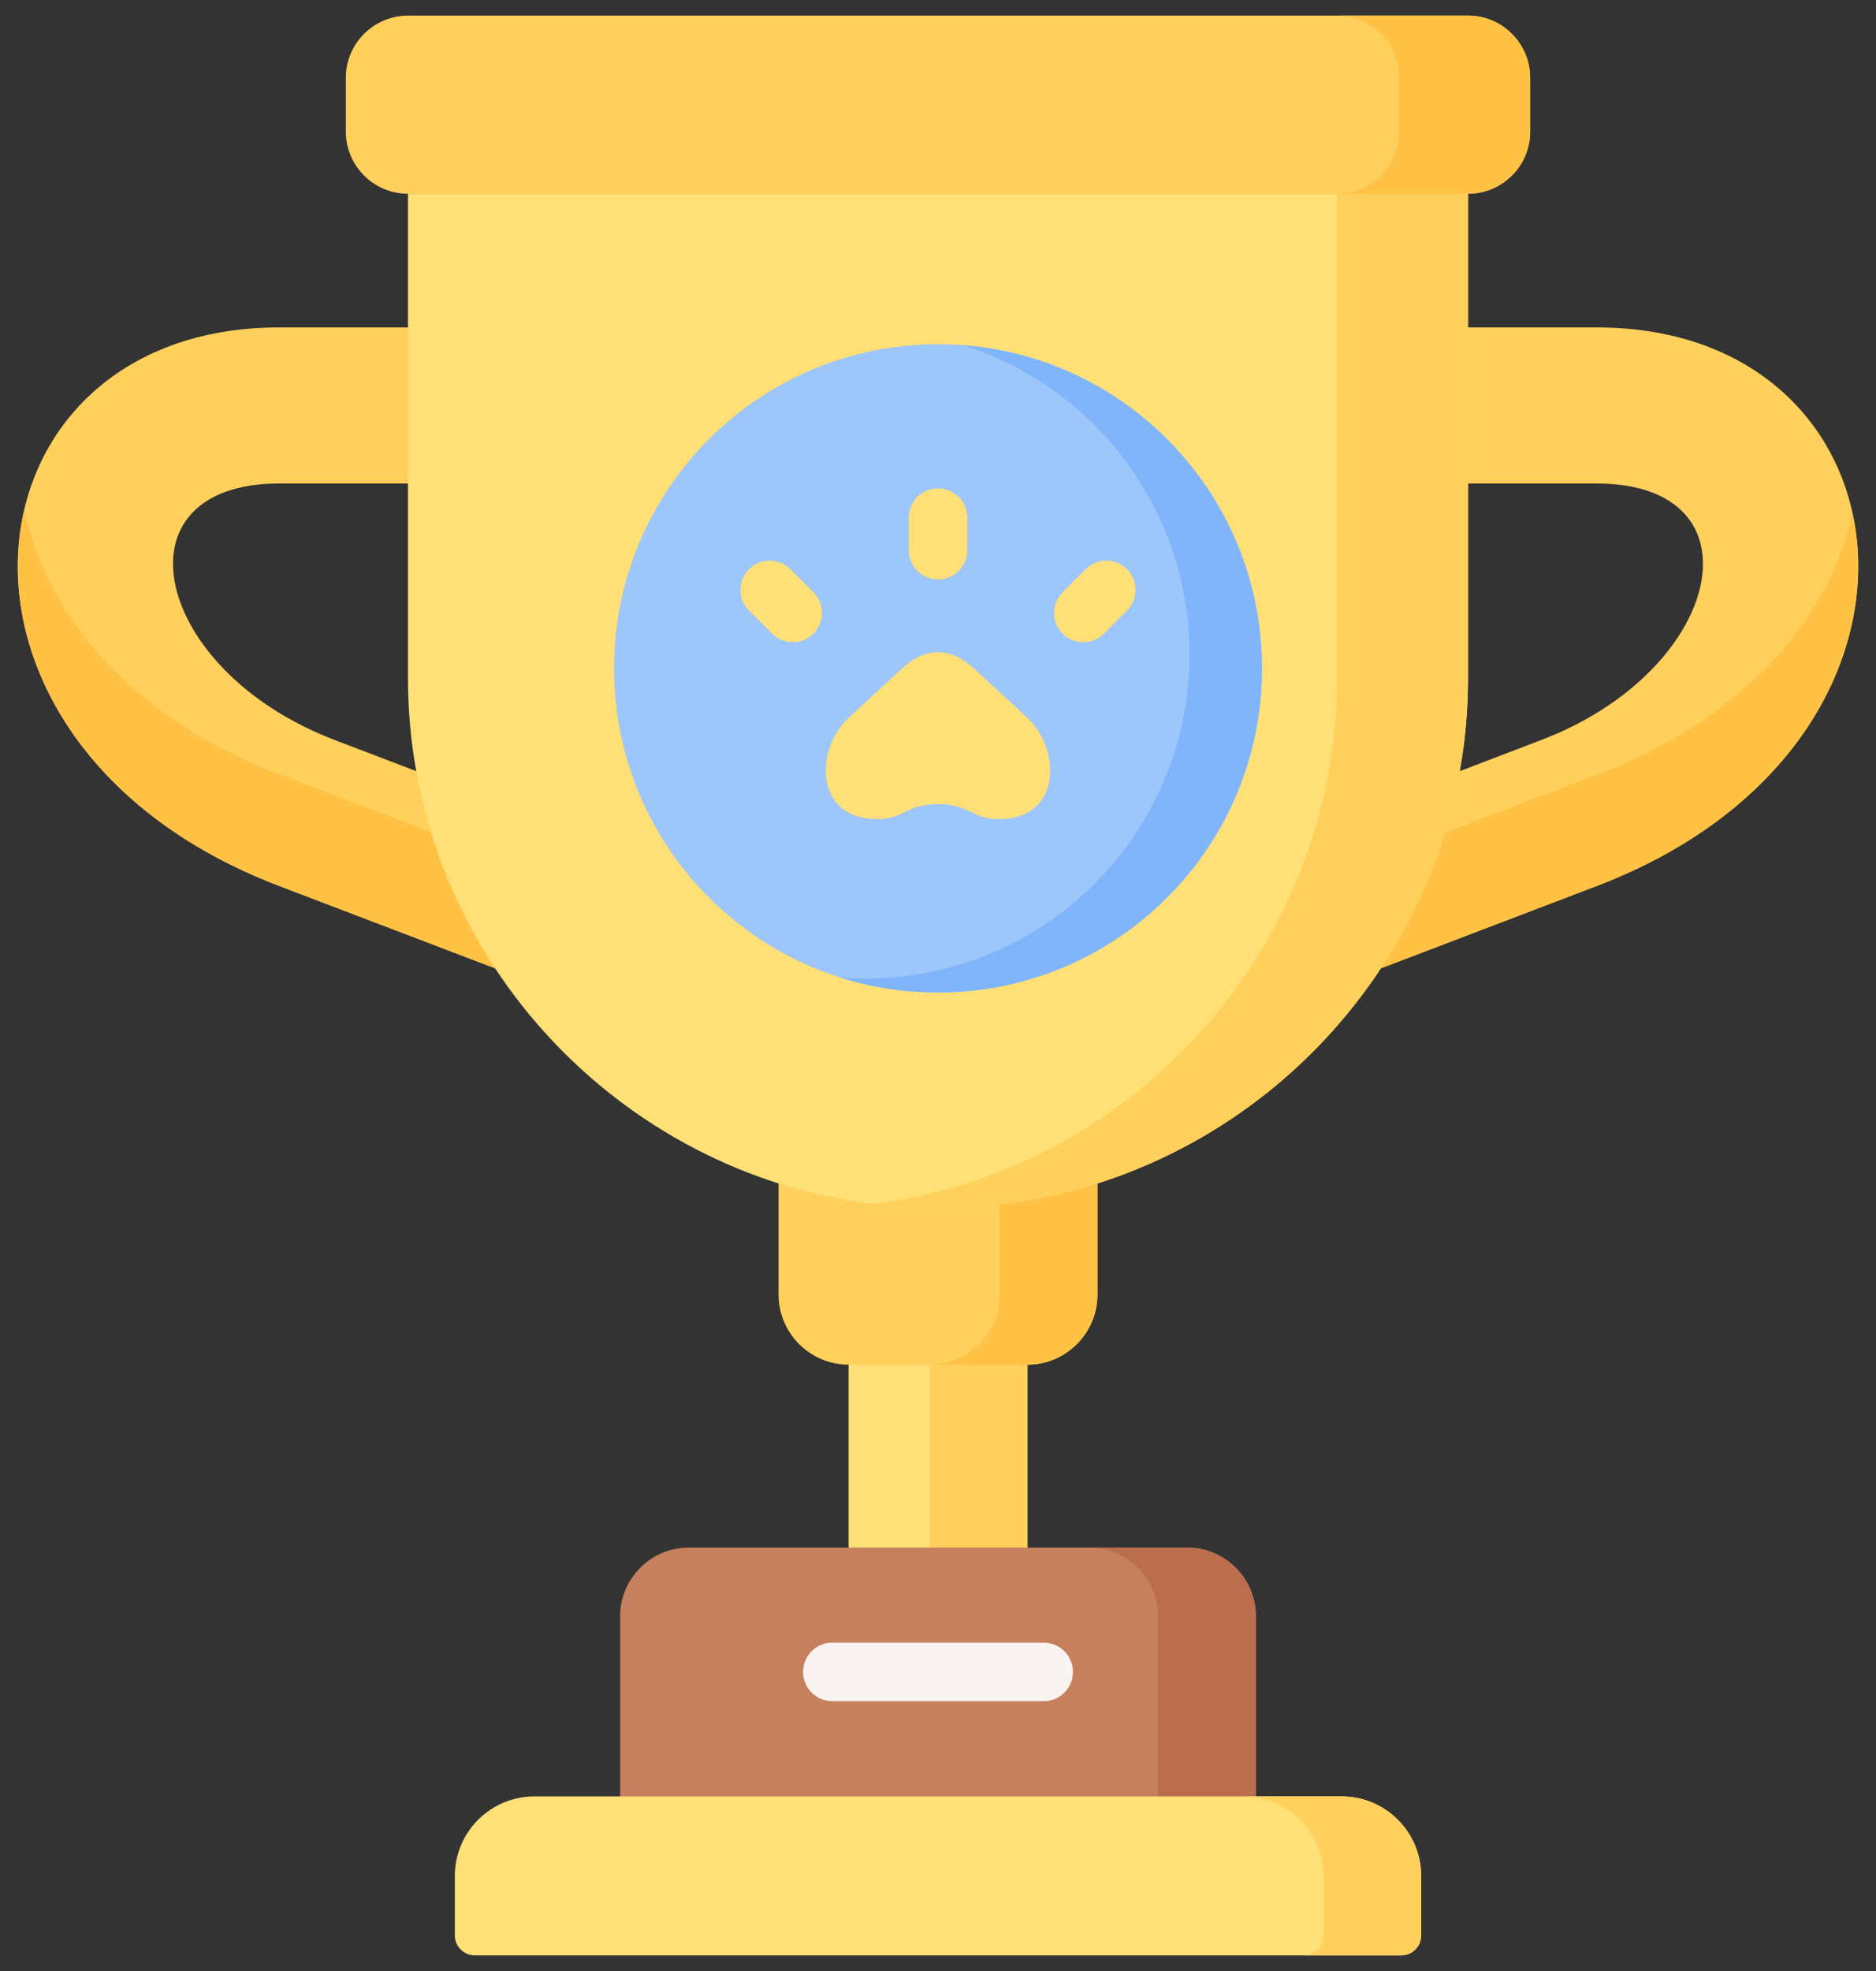 <svg width="60" height="63" viewBox="0 0 60 63" fill="none" xmlns="http://www.w3.org/2000/svg">
<rect x="0" y="0" width="60" height="63" fill="#333333" stroke="none"/>
<path fill-rule="evenodd" clip-rule="evenodd" d="M8.932 10.465C-1.415 10.465 -2.995 23.772 8.932 28.319L15.834 30.95C18.149 29.691 16.652 25.949 13.313 24.649L10.71 23.655C4.848 21.424 3.567 15.454 8.932 15.454H14.295V10.465H8.932Z" fill="#FFD05B"/>
<path fill-rule="evenodd" clip-rule="evenodd" d="M51.068 28.319C62.995 23.772 61.415 10.465 51.068 10.465H46.952L45.032 13.069L46.952 15.455H51.068C56.432 15.455 55.152 21.424 49.289 23.655L46.687 24.649C43.598 25.512 42.641 27.758 44.166 30.95L51.068 28.319Z" fill="#FFD05B"/>
<path fill-rule="evenodd" clip-rule="evenodd" d="M13.783 26.59L8.96 24.755C4.077 22.895 1.457 19.567 0.778 16.282C-0.202 20.455 2.234 25.766 8.932 28.319L15.834 30.95C16.683 30.346 16.777 27.227 13.783 26.59Z" fill="#FFC244"/>
<path fill-rule="evenodd" clip-rule="evenodd" d="M59.25 16.402C58.533 19.645 55.916 22.916 51.093 24.755L46.209 26.615C43.14 26.926 43.14 28.797 44.166 30.95L51.068 28.319C57.702 25.791 60.156 20.554 59.25 16.402Z" fill="#FFC244"/>
<path fill-rule="evenodd" clip-rule="evenodd" d="M27.139 42.457H32.861V50.626H27.139V42.457Z" fill="#FFE077"/>
<path fill-rule="evenodd" clip-rule="evenodd" d="M29.735 42.457H32.861V50.626H29.735V42.457Z" fill="#FFD05B"/>
<path fill-rule="evenodd" clip-rule="evenodd" d="M24.901 37.828V41.382C24.901 42.612 25.909 43.62 27.139 43.62H32.861C34.091 43.62 35.099 42.612 35.099 41.382V37.828H24.901Z" fill="#FFD05B"/>
<path fill-rule="evenodd" clip-rule="evenodd" d="M35.099 41.382V37.828H31.973V41.382C31.973 42.612 30.965 43.62 29.735 43.62H32.861C34.091 43.62 35.099 42.612 35.099 41.382Z" fill="#FFC244"/>
<path fill-rule="evenodd" clip-rule="evenodd" d="M32.861 49.466H27.139H22.026C20.82 49.466 19.834 50.452 19.834 51.654V58.539H40.166V51.654C40.166 50.452 39.18 49.466 37.974 49.466H32.861Z" fill="#C6805D"/>
<path fill-rule="evenodd" clip-rule="evenodd" d="M40.166 51.654C40.166 50.452 39.18 49.466 37.974 49.466H34.848C36.054 49.466 37.04 50.452 37.04 51.654V58.539H39.784H40.166V51.654Z" fill="#BA6E4D"/>
<path fill-rule="evenodd" clip-rule="evenodd" d="M40.166 57.419H19.834H17.09C15.689 57.419 14.547 58.561 14.547 59.958V61.864C14.547 62.214 14.834 62.5 15.18 62.5H44.82C45.17 62.5 45.453 62.214 45.453 61.864V59.958C45.453 58.561 44.31 57.419 42.914 57.419H40.166Z" fill="#FFE077"/>
<path fill-rule="evenodd" clip-rule="evenodd" d="M45.453 59.958C45.453 58.561 44.31 57.419 42.914 57.419H40.166H39.784C41.184 57.419 42.327 58.561 42.327 59.958V61.864C42.327 62.214 42.04 62.5 41.694 62.5H44.82C45.17 62.5 45.453 62.214 45.453 61.864V59.958Z" fill="#FFD05B"/>
<path fill-rule="evenodd" clip-rule="evenodd" d="M13.048 10.465V15.454V21.66C13.048 22.679 13.136 23.676 13.313 24.649C13.723 26.937 14.597 29.072 15.834 30.95C17.959 34.172 21.156 36.636 24.901 37.828C26.513 38.337 28.225 38.613 30 38.613C31.775 38.613 33.486 38.337 35.099 37.828C38.847 36.636 42.04 34.172 44.165 30.95C45.403 29.072 46.276 26.937 46.687 24.649C46.864 23.676 46.952 22.679 46.952 21.66V15.454V10.465V6.193H13.048V10.465Z" fill="#FFE077"/>
<path fill-rule="evenodd" clip-rule="evenodd" d="M47.026 0.5H12.974C11.916 0.539 11.06 1.416 11.06 2.484V4.209C11.06 5.302 11.955 6.193 13.048 6.193H46.952C48.045 6.193 48.939 5.302 48.939 4.209V2.484C48.939 1.416 48.084 0.539 47.026 0.5V0.5Z" fill="#FFD05B"/>
<path fill-rule="evenodd" clip-rule="evenodd" d="M46.952 6.193H42.762V21.66C42.762 22.679 42.67 23.676 42.497 24.649C42.083 26.937 41.209 29.072 39.972 30.95C37.847 34.172 34.653 36.636 30.905 37.828C29.94 38.132 28.936 38.355 27.903 38.486C28.593 38.571 29.289 38.613 30 38.613C31.775 38.613 33.486 38.337 35.099 37.828C38.847 36.636 42.04 34.172 44.166 30.95C45.403 29.072 46.276 26.937 46.687 24.649C46.864 23.676 46.952 22.679 46.952 21.66C46.952 16.505 46.952 11.349 46.952 6.193Z" fill="#FFD05B"/>
<path fill-rule="evenodd" clip-rule="evenodd" d="M48.939 2.484C48.939 1.416 48.084 0.539 47.026 0.5H42.836C43.893 0.539 44.745 1.416 44.745 2.484V4.209C44.745 5.302 43.851 6.193 42.762 6.193H46.952C48.045 6.193 48.939 5.302 48.939 4.209V2.484Z" fill="#FFC244"/>
<path fill-rule="evenodd" clip-rule="evenodd" d="M40.361 21.363C40.361 27.088 35.721 31.724 30 31.724C24.278 31.724 19.639 27.088 19.639 21.363C19.639 15.642 24.278 11.002 30 11.002C35.721 11.002 40.361 15.642 40.361 21.363Z" fill="#9DC6FB"/>
<path d="M30 18.523C29.483 18.523 29.064 18.104 29.064 17.587V16.547C29.064 16.031 29.483 15.612 30 15.612C30.517 15.612 30.936 16.031 30.936 16.547V17.587C30.936 18.104 30.517 18.523 30 18.523Z" fill="#FFE077"/>
<path d="M25.353 20.527C25.114 20.527 24.875 20.436 24.692 20.253L23.956 19.518C23.591 19.152 23.591 18.56 23.956 18.195C24.322 17.829 24.914 17.829 25.28 18.195L26.015 18.93C26.38 19.296 26.38 19.888 26.015 20.254C25.832 20.436 25.593 20.527 25.353 20.527Z" fill="#FFE077"/>
<path d="M34.646 20.527C34.407 20.527 34.167 20.436 33.985 20.253C33.619 19.888 33.619 19.296 33.985 18.93L34.72 18.195C35.086 17.829 35.678 17.829 36.043 18.195C36.409 18.56 36.409 19.152 36.043 19.518L35.308 20.253C35.125 20.436 34.886 20.527 34.646 20.527Z" fill="#FFE077"/>
<path fill-rule="evenodd" clip-rule="evenodd" d="M32.857 22.944L31.177 21.392C30.788 21.028 30.396 20.847 30 20.847C29.936 20.847 29.869 20.851 29.805 20.861C29.476 20.911 29.148 21.088 28.822 21.392L27.142 22.944C26.071 23.934 26.021 26.183 28.062 26.183C28.836 26.183 28.981 25.766 29.805 25.706C29.865 25.703 29.929 25.703 30 25.703C31 25.703 31.106 26.183 31.937 26.183C33.978 26.183 33.928 23.934 32.857 22.944Z" fill="#FFE077"/>
<path fill-rule="evenodd" clip-rule="evenodd" d="M30 31.724C35.721 31.724 40.361 27.088 40.361 21.363C40.361 15.914 36.153 11.444 30.806 11.034C35.003 12.36 38.044 16.282 38.044 20.918C38.044 26.64 33.405 31.279 27.684 31.279C27.411 31.279 27.143 31.268 26.877 31.247C27.864 31.558 28.911 31.724 30 31.724Z" fill="#80B4FB"/>
<path d="M33.38 54.376H26.619C26.103 54.376 25.684 53.957 25.684 53.44C25.684 52.923 26.103 52.505 26.619 52.505H33.38C33.897 52.505 34.316 52.923 34.316 53.44C34.316 53.957 33.897 54.376 33.38 54.376Z" fill="#F9F3F1"/>
</svg>

